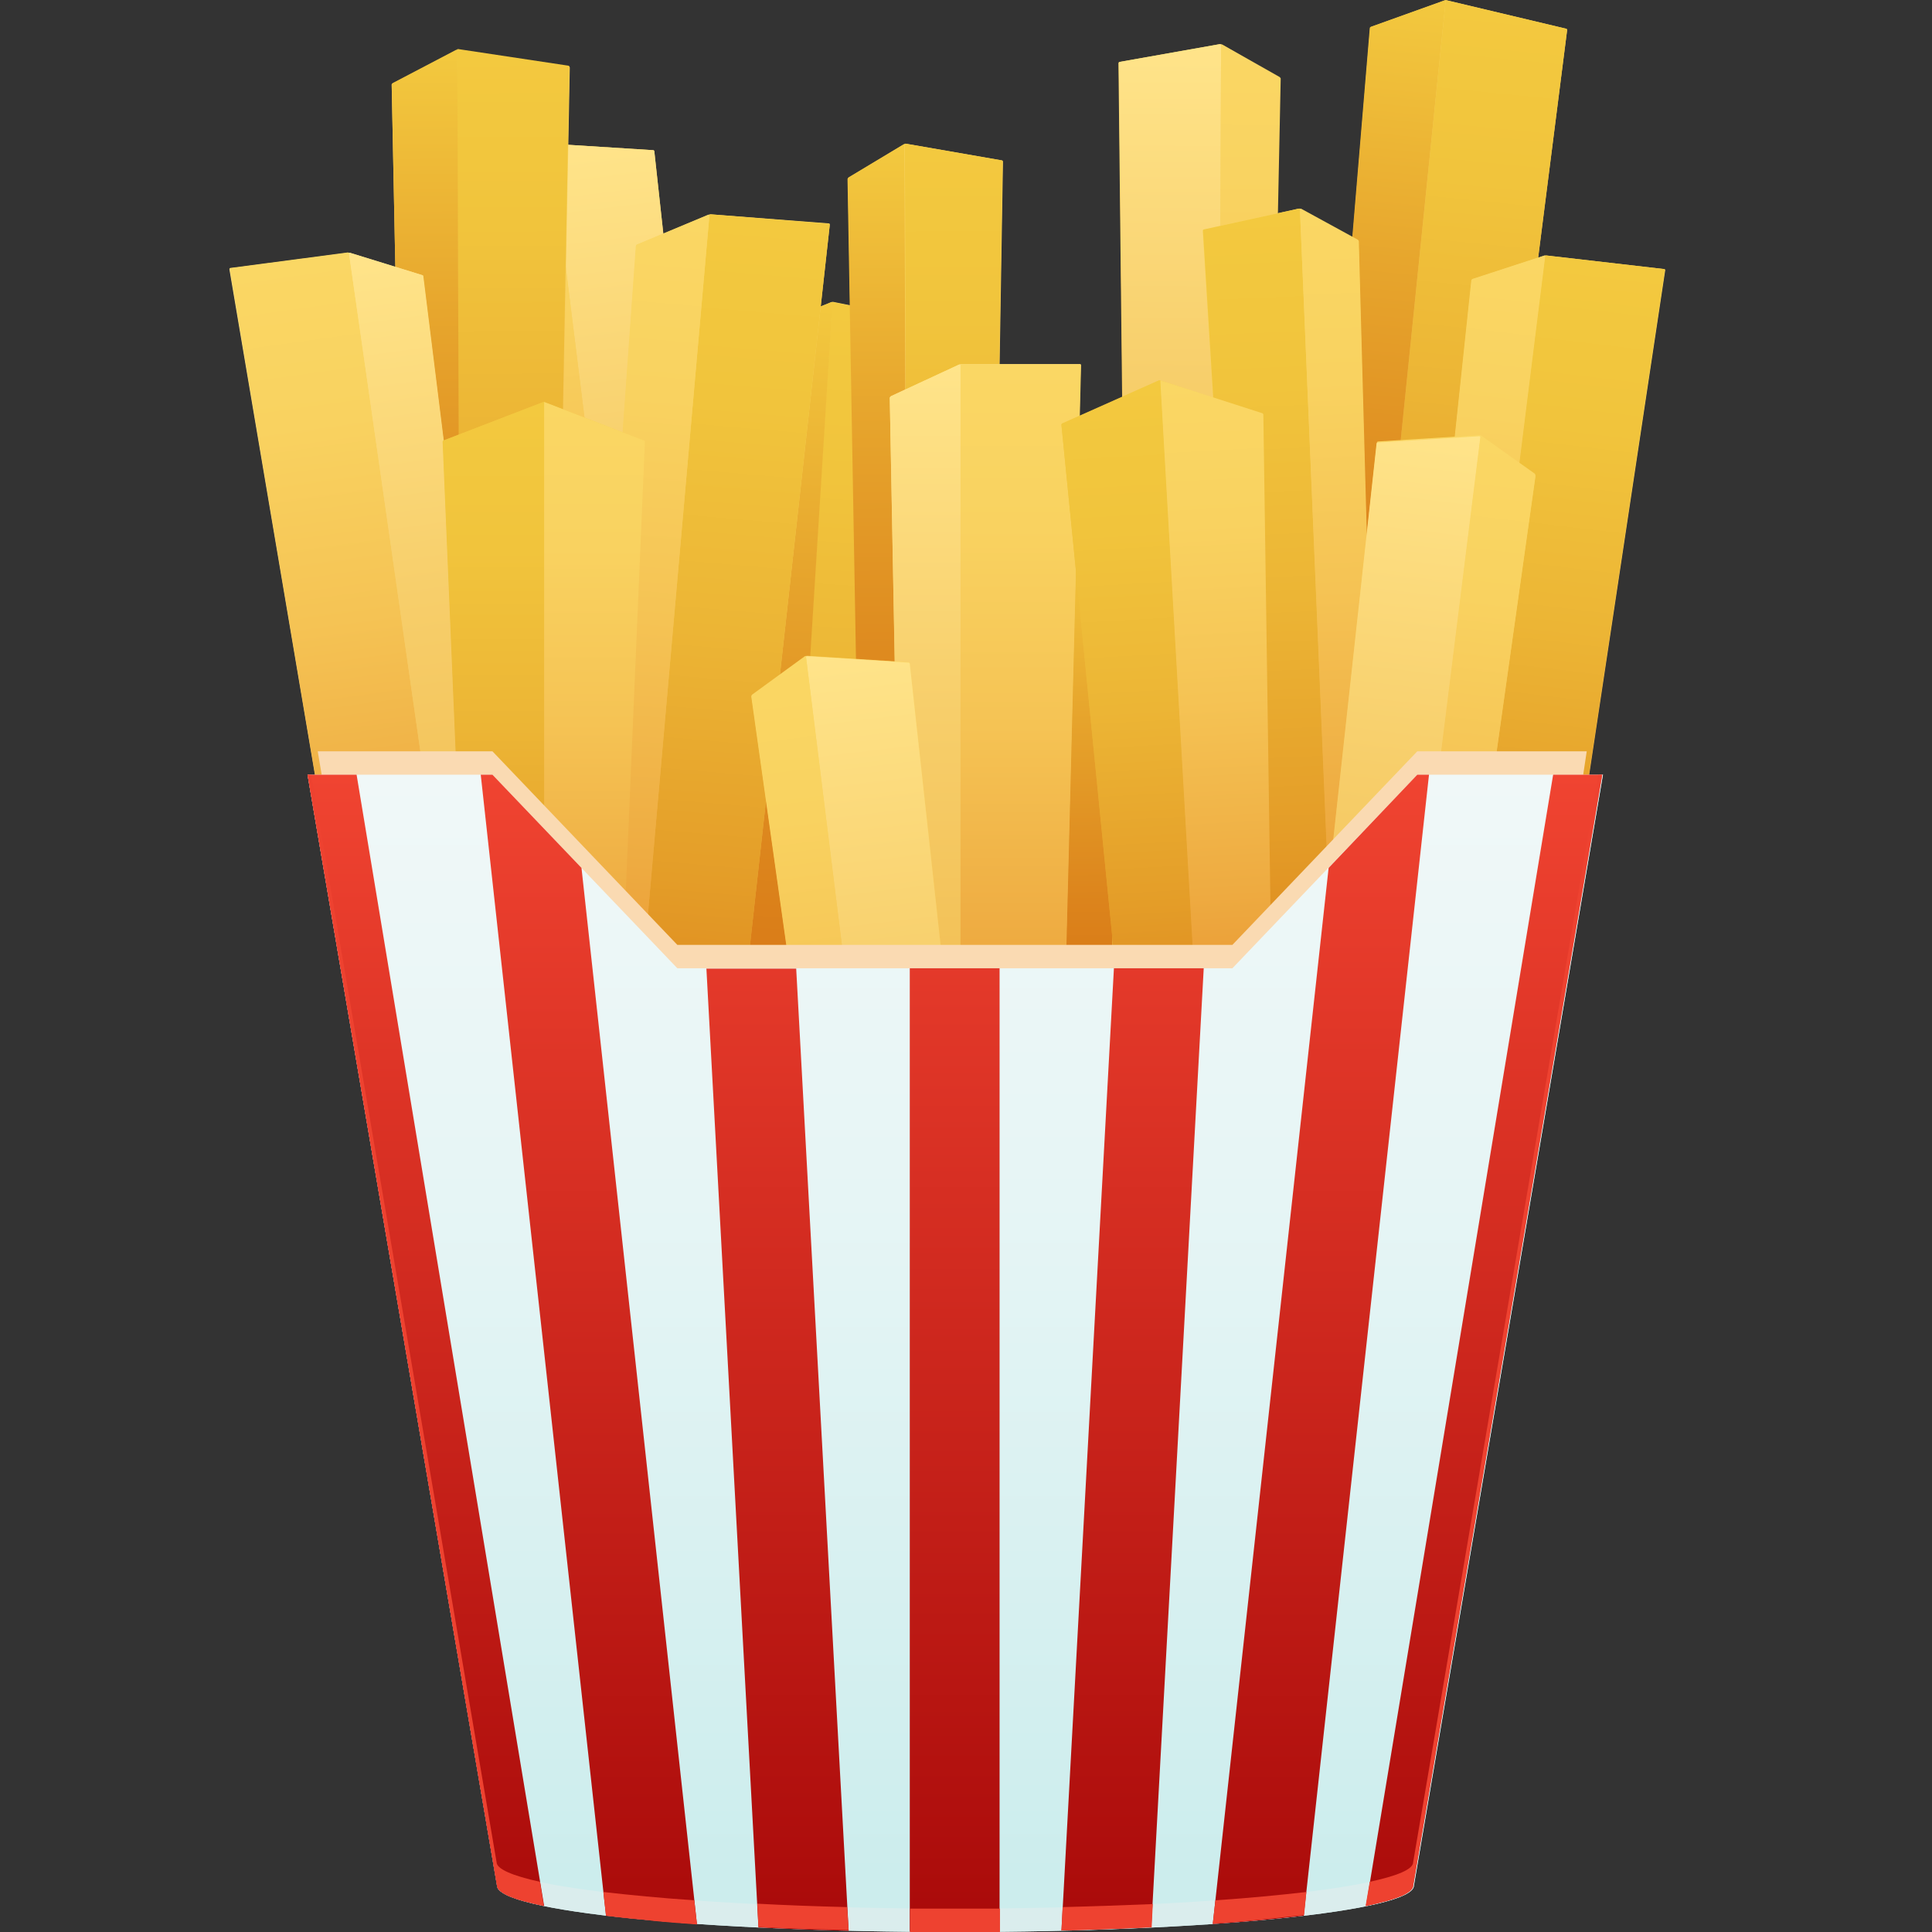 <?xml version="1.0" encoding="utf-8"?>
<!-- Generator: Adobe Illustrator 27.0.0, SVG Export Plug-In . SVG Version: 6.00 Build 0)  -->
<svg version="1.1" id="Layer_1" xmlns="http://www.w3.org/2000/svg" xmlns:xlink="http://www.w3.org/1999/xlink" x="0px" y="0px"
	 viewBox="0 0 512 512" style="enable-background:new 0 0 512 512;" xml:space="preserve">
<rect x="0" y="0" width="512" height="512" fill="#333333" stroke="none"/>
<style type="text/css">
	.st0{fill:url(#SVGID_1_);}
	.st1{fill:url(#SVGID_00000018229307605185233240000010713130313932909442_);}
	.st2{fill:url(#SVGID_00000183211275316668543920000005507562328805809590_);}
	.st3{fill:url(#SVGID_00000057850284853602620920000015651847879900692356_);}
	.st4{fill:url(#SVGID_00000169541009091139383670000006691904929681673618_);}
	.st5{fill:url(#SVGID_00000127733455231833787000000011127179366893261247_);}
	.st6{fill:url(#SVGID_00000047750368517668046000000012602458386327421355_);}
	.st7{fill:url(#SVGID_00000057136610082305936940000017383352570783806367_);}
	.st8{fill:url(#SVGID_00000016791353155062196220000014592759098463402674_);}
	.st9{fill:url(#SVGID_00000012470550522920089710000015030120362038648221_);}
	.st10{fill:url(#SVGID_00000111877315134811659800000010742453524755935379_);}
	.st11{fill:url(#SVGID_00000049221354751296336760000001642545408913594303_);}
	.st12{fill:url(#SVGID_00000088098807374152759690000003015951607721747643_);}
	.st13{fill:url(#SVGID_00000181066225115985112540000003244759417808506046_);}
	.st14{fill:url(#SVGID_00000058573432447294865510000009145461650320039322_);}
	.st15{fill:url(#SVGID_00000031892849665325758810000012587014933991482790_);}
	.st16{fill:url(#SVGID_00000088829112673371713110000013095699601746968974_);}
	.st17{fill:url(#SVGID_00000127039947121285380280000004557924691002871964_);}
	.st18{fill:url(#SVGID_00000106857926711255155340000009767109953167981724_);}
	.st19{fill:url(#SVGID_00000026854921644956485840000007512723503165957786_);}
	.st20{fill:url(#SVGID_00000157993520304685576090000017861959085532854414_);}
	.st21{fill:url(#SVGID_00000090288525543936174930000008391317902013937041_);}
	.st22{fill:url(#SVGID_00000108270826698067601880000011314804151681391240_);}
	.st23{fill:url(#SVGID_00000129191007440994456960000009855174918874301624_);}
	.st24{fill:url(#SVGID_00000147217686400496237890000010384338775580690109_);}
	.st25{fill:url(#SVGID_00000138538689508968020270000011323940699339379599_);}
	.st26{fill:url(#SVGID_00000174592223917828449400000004370412286421272250_);}
	.st27{fill:url(#SVGID_00000144298859771291811130000003461729619986455187_);}
	.st28{fill:url(#SVGID_00000040534189749279711950000017721557112396140424_);}
	.st29{fill:url(#SVGID_00000101787235301288246440000009900104169943427218_);}
	.st30{fill:url(#SVGID_00000177481774406511379450000013744329727045853837_);}
	.st31{fill:url(#SVGID_00000149347924194524431960000000666662606284725140_);}
	.st32{fill:url(#SVGID_00000044170855342927530300000016818122216620140725_);}
	.st33{fill:url(#SVGID_00000163789446437614877050000013552004010651660441_);}
	.st34{fill:url(#SVGID_00000067915329071600046860000011601496578890918301_);}
	.st35{fill:url(#SVGID_00000126315828677273326600000011276433363148231557_);}
	.st36{fill:url(#SVGID_00000142859758161994220140000006900179291142912428_);}
	.st37{fill:url(#SVGID_00000099659836539330638600000015096544270219083180_);}
	.st38{fill:url(#SVGID_00000176026361209478993230000000196237355603894685_);}
	.st39{fill:url(#SVGID_00000010301958350958861170000011827059350843263403_);}
	.st40{fill:url(#SVGID_00000163062826244806847730000015359728866166687674_);}
	.st41{fill:url(#SVGID_00000114786511980618202780000010413928675185755580_);}
	.st42{fill:url(#SVGID_00000088842953286382967340000014897763185893472136_);}
	.st43{fill:url(#SVGID_00000134241056967338531930000004575052173435711619_);}
	.st44{fill:url(#SVGID_00000180366296383407460500000000052568772858365575_);}
	.st45{fill:url(#SVGID_00000164497683797395919650000002418327009317056644_);}
	.st46{fill:url(#SVGID_00000048502088004550618960000005685566103810237091_);}
	.st47{fill:url(#SVGID_00000014593585144482074290000004059991191031015083_);}
	.st48{fill:#FADAB2;}
	.st49{fill:url(#SVGID_00000052102717650704409970000001966869703264721323_);}
	.st50{fill:#DAEDED;}
	.st51{fill:url(#SVGID_00000121987082443067032480000016797112803213936523_);}
	.st52{fill:url(#SVGID_00000155143476026002336390000005562443618653725841_);}
	.st53{fill:url(#SVGID_00000089542963154561262100000014581226336594472323_);}
	.st54{fill:url(#SVGID_00000006680647392063251580000009038017481087461790_);}
	.st55{fill:url(#SVGID_00000131345542639639985430000000321777669204309404_);}
	.st56{fill:url(#SVGID_00000064311820580458365260000006410062980483219118_);}
	.st57{fill:url(#SVGID_00000026869706586194890500000006768077962882083484_);}
	.st58{fill:#EE4230;}
</style>
<g>
	<g>
		<g>
			<g>
				
					<linearGradient id="SVGID_1_" gradientUnits="userSpaceOnUse" x1="347.483" y1="280.65" x2="347.483" y2="39.35" gradientTransform="matrix(0.993 -0.115 0.115 0.993 -44.796 14.861)">
					<stop  offset="0" style="stop-color:#E07316"/>
					<stop  offset="0.132" style="stop-color:#E68927"/>
					<stop  offset="0.377" style="stop-color:#EEAB41"/>
					<stop  offset="0.61" style="stop-color:#F5C354"/>
					<stop  offset="0.824" style="stop-color:#F9D260"/>
					<stop  offset="1" style="stop-color:#FAD764"/>
				</linearGradient>
				<path class="st0" d="M323.8,11.8c-0.1-0.1-0.4-0.1-0.6-0.1l-26.5,4.7c-0.2,0-0.3,0.2-0.3,0.4l2.6,236.1c0,0.2,0.1,0.3,0.3,0.3
					l22.9,0.1c0.2,0,0.4,0,0.6,0l11.4,0.1c0.2,0,0.3-0.1,0.3-0.3l4.6-232.2c0-0.2-0.1-0.4-0.3-0.4L323.8,11.8z"/>
			</g>
			<g>
				<g>
					
						<linearGradient id="SVGID_00000163031316863717345510000013391739054364025010_" gradientUnits="userSpaceOnUse" x1="307.901" y1="253.3" x2="307.901" y2="11.719" gradientTransform="matrix(1 3.800000e-03 -3.800000e-03 1 2.171 -1.195)">
						<stop  offset="0" style="stop-color:#EDB444"/>
						<stop  offset="0.23" style="stop-color:#F0BB4E"/>
						<stop  offset="0.623" style="stop-color:#F7CE6A"/>
						<stop  offset="1" style="stop-color:#FFE48A"/>
					</linearGradient>
					<path style="fill:url(#SVGID_00000163031316863717345510000013391739054364025010_);" d="M322.6,253c0,0.2-0.1,0.3-0.3,0.3
						l-22.9-0.1c-0.2,0-0.3-0.1-0.3-0.3l-2.6-236.1c0-0.2,0.1-0.3,0.3-0.4l26.5-4.7c0.2,0,0.3,0.1,0.3,0.2L322.6,253z"/>
				</g>
				<g>
					
						<linearGradient id="SVGID_00000056425691894124895610000012519444496539619489_" gradientUnits="userSpaceOnUse" x1="329.292" y1="253.308" x2="329.292" y2="11.783" gradientTransform="matrix(1 3.800000e-03 -3.800000e-03 1 2.171 -1.195)">
						<stop  offset="0" style="stop-color:#E07316"/>
						<stop  offset="0.132" style="stop-color:#E68927"/>
						<stop  offset="0.377" style="stop-color:#EEAB41"/>
						<stop  offset="0.61" style="stop-color:#F5C354"/>
						<stop  offset="0.824" style="stop-color:#F9D260"/>
						<stop  offset="1" style="stop-color:#FAD764"/>
					</linearGradient>
					<path style="fill:url(#SVGID_00000056425691894124895610000012519444496539619489_);" d="M334.6,253.1c0,0.2-0.1,0.3-0.3,0.3
						l-11.4-0.1c-0.2,0-0.3-0.1-0.3-0.3l1-241c0-0.2,0.1-0.2,0.3-0.2l15.2,8.6c0.1,0.1,0.3,0.3,0.3,0.4L334.6,253.1z"/>
				</g>
			</g>
		</g>
	</g>
	<g>
		<g>
			<g>
				
					<linearGradient id="SVGID_00000039134928171995192180000001401654168005205138_" gradientUnits="userSpaceOnUse" x1="-6.269" y1="338.317" x2="-6.269" y2="78.729" gradientTransform="matrix(-1 -2.040000e-02 -2.040000e-02 1 219.375 1.29)">
					<stop  offset="0" style="stop-color:#E07316"/>
					<stop  offset="0.132" style="stop-color:#E68927"/>
					<stop  offset="0.377" style="stop-color:#EEAB41"/>
					<stop  offset="0.61" style="stop-color:#F5C354"/>
					<stop  offset="0.824" style="stop-color:#F9D260"/>
					<stop  offset="1" style="stop-color:#FAD764"/>
				</linearGradient>
				<path style="fill:url(#SVGID_00000039134928171995192180000001401654168005205138_);" d="M200.8,88.2c0-0.2,0.1-0.4,0.3-0.4
					l19.1-7.7c0.2-0.1,0.4-0.1,0.6-0.1l31.8,6.4c0.2,0,0.3,0.2,0.3,0.4l-22.1,252.8c0,0.2-0.2,0.3-0.3,0.3l-25.9-1.2
					c-0.2,0-0.4,0-0.6,0l-14-0.8c-0.2,0-0.3-0.2-0.3-0.3L200.8,88.2z"/>
			</g>
			<g>
				<g>
					
						<linearGradient id="SVGID_00000032636733029620262090000006478853648136716952_" gradientUnits="userSpaceOnUse" x1="137.43" y1="337.179" x2="137.43" y2="90.744" gradientTransform="matrix(0.811 4.950000e-02 -6.410000e-02 1.05 131.042 -21.015)">
						<stop  offset="0" style="stop-color:#D3680D"/>
						<stop  offset="0.117" style="stop-color:#D97B17"/>
						<stop  offset="0.366" style="stop-color:#E49D28"/>
						<stop  offset="0.603" style="stop-color:#ECB535"/>
						<stop  offset="0.821" style="stop-color:#F1C43C"/>
						<stop  offset="1" style="stop-color:#F3C93F"/>
					</linearGradient>
					<path style="fill:url(#SVGID_00000032636733029620262090000006478853648136716952_);" d="M230.8,339.6c0,0.2-0.2,0.3-0.3,0.3
						l-25.9-1.2c-0.2,0-0.3-0.1-0.3-0.3l16.2-258.1c0-0.2,0.2-0.3,0.3-0.2l31.8,6.4c0.2,0,0.3,0.2,0.3,0.4L230.8,339.6z"/>
				</g>
				<g>
					
						<linearGradient id="SVGID_00000158017213484531941920000002752932982010329740_" gradientUnits="userSpaceOnUse" x1="105.73" y1="337.214" x2="105.73" y2="90.805" gradientTransform="matrix(0.811 4.950000e-02 -6.410000e-02 1.05 131.042 -21.015)">
						<stop  offset="0" style="stop-color:#D3680D"/>
						<stop  offset="0.169" style="stop-color:#D56F11"/>
						<stop  offset="0.424" style="stop-color:#DC841C"/>
						<stop  offset="0.731" style="stop-color:#E7A62D"/>
						<stop  offset="1" style="stop-color:#F3C93F"/>
					</linearGradient>
					<path style="fill:url(#SVGID_00000158017213484531941920000002752932982010329740_);" d="M189.8,337.6c0,0.2,0.1,0.3,0.3,0.3
						l14,0.8c0.2,0,0.3-0.1,0.3-0.3l16.2-258.1c0-0.2-0.1-0.2-0.3-0.2l-19.1,7.7c-0.2,0.1-0.3,0.2-0.3,0.4L189.8,337.6z"/>
				</g>
			</g>
		</g>
	</g>
	<g>
		<g>
			<g>
				
					<linearGradient id="SVGID_00000000943060356291812390000017204213348824943775_" gradientUnits="userSpaceOnUse" x1="-45.504" y1="303.199" x2="-45.504" y2="43.831" gradientTransform="matrix(-0.999 4.350000e-02 4.350000e-02 0.999 194.251 -3.764)">
					<stop  offset="0" style="stop-color:#E07316"/>
					<stop  offset="0.132" style="stop-color:#E68927"/>
					<stop  offset="0.377" style="stop-color:#EEAB41"/>
					<stop  offset="0.61" style="stop-color:#F5C354"/>
					<stop  offset="0.824" style="stop-color:#F9D260"/>
					<stop  offset="1" style="stop-color:#FAD764"/>
				</linearGradient>
				<path style="fill:url(#SVGID_00000000943060356291812390000017204213348824943775_);" d="M224.7,47.5c0-0.2,0.1-0.4,0.3-0.5
					l14.6-8.8c0.1-0.1,0.4-0.1,0.6-0.1l25.3,4.4c0.2,0,0.3,0.2,0.3,0.4l-4.2,253.6c0,0.2-0.1,0.3-0.3,0.3l-20.3,0.4
					c-0.2,0-0.4,0-0.6,0l-10.9,0c-0.2,0-0.3-0.1-0.3-0.3L224.7,47.5z"/>
			</g>
			<g>
				<g>
					
						<linearGradient id="SVGID_00000134952401035149303750000018406265904000990087_" gradientUnits="userSpaceOnUse" x1="182.477" y1="302.412" x2="182.477" y2="56.012" gradientTransform="matrix(0.812 -2.300000e-03 3.000000e-03 1.052 104.328 -20.395)">
						<stop  offset="0" style="stop-color:#D3680D"/>
						<stop  offset="0.117" style="stop-color:#D97B17"/>
						<stop  offset="0.366" style="stop-color:#E49D28"/>
						<stop  offset="0.603" style="stop-color:#ECB535"/>
						<stop  offset="0.821" style="stop-color:#F1C43C"/>
						<stop  offset="1" style="stop-color:#F3C93F"/>
					</linearGradient>
					<path style="fill:url(#SVGID_00000134952401035149303750000018406265904000990087_);" d="M261.5,296.5c0,0.2-0.1,0.3-0.3,0.3
						l-20.3,0.4c-0.2,0-0.3-0.1-0.3-0.3l-0.8-258.6c0-0.2,0.1-0.3,0.3-0.2l25.3,4.4c0.2,0,0.3,0.2,0.3,0.4L261.5,296.5z"/>
				</g>
				<g>
					
						<linearGradient id="SVGID_00000139279362921611906400000005386431999097939080_" gradientUnits="userSpaceOnUse" x1="157.23" y1="302.421" x2="157.23" y2="56.077" gradientTransform="matrix(0.812 -2.300000e-03 3.000000e-03 1.052 104.328 -20.395)">
						<stop  offset="0" style="stop-color:#D3680D"/>
						<stop  offset="0.169" style="stop-color:#D56F11"/>
						<stop  offset="0.424" style="stop-color:#DC841C"/>
						<stop  offset="0.731" style="stop-color:#E7A62D"/>
						<stop  offset="1" style="stop-color:#F3C93F"/>
					</linearGradient>
					<path style="fill:url(#SVGID_00000139279362921611906400000005386431999097939080_);" d="M229,297c0,0.2,0.1,0.3,0.3,0.3
						l10.9,0c0.2,0,0.3-0.1,0.3-0.3l-0.8-258.6c0-0.2-0.1-0.2-0.3-0.1L224.9,47c-0.1,0.1-0.3,0.3-0.3,0.5L229,297z"/>
				</g>
			</g>
		</g>
	</g>
	<g>
		<g>
			<g>
				
					<linearGradient id="SVGID_00000111174646549691348930000004987749365889151884_" gradientUnits="userSpaceOnUse" x1="165.211" y1="279.329" x2="165.211" y2="38.095">
					<stop  offset="0" style="stop-color:#E07316"/>
					<stop  offset="0.132" style="stop-color:#E68927"/>
					<stop  offset="0.377" style="stop-color:#EEAB41"/>
					<stop  offset="0.61" style="stop-color:#F5C354"/>
					<stop  offset="0.824" style="stop-color:#F9D260"/>
					<stop  offset="1" style="stop-color:#FAD764"/>
				</linearGradient>
				<path style="fill:url(#SVGID_00000111174646549691348930000004987749365889151884_);" d="M173.4,40.1c0-0.2-0.2-0.3-0.3-0.3
					l-26.9-1.7c-0.2,0-0.4,0.1-0.5,0.2l-14.1,10.2c-0.1,0.1-0.2,0.3-0.2,0.5l32.4,230.1c0,0.2,0.2,0.3,0.3,0.3l11.3-1.3
					c0.2,0,0.4-0.1,0.6-0.1l22.8-2.6c0.2,0,0.3-0.2,0.3-0.3L173.4,40.1z"/>
			</g>
			<g>
				<g>
					
						<linearGradient id="SVGID_00000022543840540809683790000004810558061229664675_" gradientUnits="userSpaceOnUse" x1="-3.055" y1="289.554" x2="-3.055" y2="47.757" gradientTransform="matrix(-0.993 0.119 0.119 0.993 150.589 -10.542)">
						<stop  offset="0" style="stop-color:#EDB444"/>
						<stop  offset="0.23" style="stop-color:#F0BB4E"/>
						<stop  offset="0.623" style="stop-color:#F7CE6A"/>
						<stop  offset="1" style="stop-color:#FFE48A"/>
					</linearGradient>
					<path style="fill:url(#SVGID_00000022543840540809683790000004810558061229664675_);" d="M175.7,277.7c0,0.2,0.2,0.3,0.3,0.3
						l22.8-2.6c0.2,0,0.3-0.2,0.3-0.3L173.4,40.1c0-0.2-0.2-0.3-0.3-0.3l-26.9-1.7c-0.2,0-0.3,0.1-0.3,0.3L175.7,277.7z"/>
				</g>
				<g>
					
						<linearGradient id="SVGID_00000160163326437841575560000013541495504017812642_" gradientUnits="userSpaceOnUse" x1="17.795" y1="289.453" x2="17.795" y2="47.82" gradientTransform="matrix(-0.993 0.119 0.119 0.993 150.589 -10.542)">
						<stop  offset="0" style="stop-color:#E07316"/>
						<stop  offset="0.132" style="stop-color:#E68927"/>
						<stop  offset="0.377" style="stop-color:#EEAB41"/>
						<stop  offset="0.61" style="stop-color:#F5C354"/>
						<stop  offset="0.824" style="stop-color:#F9D260"/>
						<stop  offset="1" style="stop-color:#FAD764"/>
					</linearGradient>
					<path style="fill:url(#SVGID_00000160163326437841575560000013541495504017812642_);" d="M163.8,279.1c0,0.2,0.2,0.3,0.3,0.3
						l11.3-1.3c0.2,0,0.3-0.2,0.3-0.3L145.9,38.4c0-0.2-0.1-0.2-0.3-0.1l-14.1,10.2c-0.1,0.1-0.2,0.3-0.2,0.5L163.8,279.1z"/>
				</g>
			</g>
		</g>
	</g>
	<g>
		<g>
			<g>
				
					<linearGradient id="SVGID_00000060727975605979600610000008541217735238940348_" gradientUnits="userSpaceOnUse" x1="70.773" y1="273.188" x2="70.773" y2="13.674" gradientTransform="matrix(-0.999 4.350000e-02 4.350000e-02 0.999 194.251 -3.764)">
					<stop  offset="0" style="stop-color:#E07316"/>
					<stop  offset="0.132" style="stop-color:#E68927"/>
					<stop  offset="0.377" style="stop-color:#EEAB41"/>
					<stop  offset="0.61" style="stop-color:#F5C354"/>
					<stop  offset="0.824" style="stop-color:#F9D260"/>
					<stop  offset="1" style="stop-color:#FAD764"/>
				</linearGradient>
				<path style="fill:url(#SVGID_00000060727975605979600610000008541217735238940348_);" d="M103.8,22.5c0-0.2,0.1-0.4,0.3-0.4
					l16.8-8.8c0.1-0.1,0.4-0.1,0.6-0.1l29.2,4.4c0.2,0,0.3,0.2,0.3,0.3l-4.8,253.6c0,0.2-0.1,0.3-0.3,0.3l-23.5,0.4
					c-0.2,0-0.4,0-0.6,0l-12.7,0c-0.2,0-0.3-0.1-0.3-0.3L103.8,22.5z"/>
			</g>
			<g>
				<g>
					
						<linearGradient id="SVGID_00000160182046116808286970000000406989517067832506_" gradientUnits="userSpaceOnUse" x1="38.955" y1="278.304" x2="38.955" y2="31.898" gradientTransform="matrix(0.812 -2.300000e-03 3.000000e-03 1.052 104.328 -20.395)">
						<stop  offset="0" style="stop-color:#D3680D"/>
						<stop  offset="0.117" style="stop-color:#D97B17"/>
						<stop  offset="0.366" style="stop-color:#E49D28"/>
						<stop  offset="0.603" style="stop-color:#ECB535"/>
						<stop  offset="0.821" style="stop-color:#F1C43C"/>
						<stop  offset="1" style="stop-color:#F3C93F"/>
					</linearGradient>
					<path style="fill:url(#SVGID_00000160182046116808286970000000406989517067832506_);" d="M146.1,271.5c0,0.2-0.1,0.3-0.3,0.3
						l-23.5,0.4c-0.2,0-0.3-0.1-0.3-0.3l-0.9-258.6c0-0.2,0.1-0.3,0.3-0.3l29.2,4.4c0.2,0,0.3,0.2,0.3,0.3L146.1,271.5z"/>
				</g>
				<g>
					
						<linearGradient id="SVGID_00000047057282888364832680000017679182876350856638_" gradientUnits="userSpaceOnUse" x1="10.033" y1="278.309" x2="10.033" y2="31.96" gradientTransform="matrix(0.812 -2.300000e-03 3.000000e-03 1.052 104.328 -20.395)">
						<stop  offset="0" style="stop-color:#D3680D"/>
						<stop  offset="0.169" style="stop-color:#D56F11"/>
						<stop  offset="0.424" style="stop-color:#DC841C"/>
						<stop  offset="0.731" style="stop-color:#E7A62D"/>
						<stop  offset="1" style="stop-color:#F3C93F"/>
					</linearGradient>
					<path style="fill:url(#SVGID_00000047057282888364832680000017679182876350856638_);" d="M108.8,272c0,0.2,0.1,0.3,0.3,0.3
						l12.7,0c0.2,0,0.3-0.1,0.3-0.3l-0.9-258.6c0-0.2-0.1-0.2-0.3-0.2L104.1,22c-0.1,0.1-0.3,0.3-0.3,0.4L108.8,272z"/>
				</g>
			</g>
		</g>
	</g>
	<g>
		<g>
			<g>
				
					<linearGradient id="SVGID_00000021091410152229241130000009657643479463040948_" gradientUnits="userSpaceOnUse" x1="-96.598" y1="410.159" x2="-96.598" y2="150.639" gradientTransform="matrix(-0.999 4.350000e-02 4.350000e-02 0.999 194.251 -3.764)">
					<stop  offset="0" style="stop-color:#E07316"/>
					<stop  offset="0.132" style="stop-color:#E68927"/>
					<stop  offset="0.377" style="stop-color:#EEAB41"/>
					<stop  offset="0.61" style="stop-color:#F5C354"/>
					<stop  offset="0.824" style="stop-color:#F9D260"/>
					<stop  offset="1" style="stop-color:#FAD764"/>
				</linearGradient>
				<path style="fill:url(#SVGID_00000021091410152229241130000009657643479463040948_);" d="M277,152c0-0.2,0.1-0.4,0.3-0.4
					l16.9-8.8c0.1-0.1,0.4-0.1,0.6-0.1l29.2,4.4c0.2,0,0.3,0.2,0.3,0.3l-4.8,253.6c0,0.2-0.1,0.3-0.3,0.3l-23.4,0.4
					c-0.2,0-0.4,0-0.6,0l-12.7,0.1c-0.2,0-0.3-0.1-0.3-0.3L277,152z"/>
			</g>
			<g>
				<g>
					
						<linearGradient id="SVGID_00000123430423566333620110000006105342735439887509_" gradientUnits="userSpaceOnUse" x1="251.658" y1="401.959" x2="251.658" y2="155.567" gradientTransform="matrix(0.812 -2.300000e-03 3.000000e-03 1.052 104.328 -20.395)">
						<stop  offset="0" style="stop-color:#D3680D"/>
						<stop  offset="0.117" style="stop-color:#D97B17"/>
						<stop  offset="0.366" style="stop-color:#E49D28"/>
						<stop  offset="0.603" style="stop-color:#ECB535"/>
						<stop  offset="0.821" style="stop-color:#F1C43C"/>
						<stop  offset="1" style="stop-color:#F3C93F"/>
					</linearGradient>
					<path style="fill:url(#SVGID_00000123430423566333620110000006105342735439887509_);" d="M319.3,401.1c0,0.2-0.1,0.3-0.3,0.3
						l-23.4,0.4c-0.2,0-0.3-0.1-0.3-0.3l-0.9-258.6c0-0.2,0.1-0.3,0.3-0.3l29.2,4.4c0.2,0,0.3,0.2,0.3,0.3L319.3,401.1z"/>
				</g>
				<g>
					
						<linearGradient id="SVGID_00000000203874594609992260000008170358296707044250_" gradientUnits="userSpaceOnUse" x1="222.727" y1="401.977" x2="222.727" y2="155.629" gradientTransform="matrix(0.812 -2.300000e-03 3.000000e-03 1.052 104.328 -20.395)">
						<stop  offset="0.358" style="stop-color:#D3680D"/>
						<stop  offset="0.466" style="stop-color:#D56F11"/>
						<stop  offset="0.63" style="stop-color:#DC841C"/>
						<stop  offset="0.827" style="stop-color:#E7A62D"/>
						<stop  offset="1" style="stop-color:#F3C93F"/>
					</linearGradient>
					<path style="fill:url(#SVGID_00000000203874594609992260000008170358296707044250_);" d="M282,401.5c0,0.2,0.1,0.3,0.3,0.3
						l12.7-0.1c0.2,0,0.3-0.1,0.3-0.3l-0.9-258.6c0-0.2-0.1-0.2-0.3-0.2l-16.9,8.8c-0.1,0.1-0.3,0.3-0.3,0.4L282,401.5z"/>
				</g>
			</g>
		</g>
	</g>
	<g>
		<g>
			<g>
				
					<linearGradient id="SVGID_00000140710581708045653460000006395679698851541889_" gradientUnits="userSpaceOnUse" x1="-150.973" y1="244.618" x2="-150.973" y2="-14.98" gradientTransform="matrix(-0.998 -5.820000e-02 -5.820000e-02 0.998 234.821 6.4)">
					<stop  offset="0" style="stop-color:#E07316"/>
					<stop  offset="0.132" style="stop-color:#E68927"/>
					<stop  offset="0.377" style="stop-color:#EEAB41"/>
					<stop  offset="0.61" style="stop-color:#F5C354"/>
					<stop  offset="0.824" style="stop-color:#F9D260"/>
					<stop  offset="1" style="stop-color:#FAD764"/>
				</linearGradient>
				<path style="fill:url(#SVGID_00000140710581708045653460000006395679698851541889_);" d="M363.1,7.5c0-0.2,0.2-0.3,0.3-0.4
					l19.5-7c0.2-0.1,0.4-0.1,0.6,0L415,7.6c0.2,0,0.3,0.2,0.3,0.4l-32,251.8c0,0.2-0.2,0.3-0.3,0.3l-25.8-2.1c-0.2,0-0.4,0-0.6-0.1
					l-14-1.3c-0.2,0-0.3-0.2-0.3-0.3L363.1,7.5z"/>
			</g>
			<g>
				<g>
					
						<linearGradient id="SVGID_00000099631017912889446880000013803252594894594217_" gradientUnits="userSpaceOnUse" x1="311.716" y1="242.7" x2="311.716" y2="-3.786" gradientTransform="matrix(0.808 8.020000e-02 -0.104 1.046 146.632 -19.424)">
						<stop  offset="0" style="stop-color:#D3680D"/>
						<stop  offset="0.117" style="stop-color:#D97B17"/>
						<stop  offset="0.366" style="stop-color:#E49D28"/>
						<stop  offset="0.603" style="stop-color:#ECB535"/>
						<stop  offset="0.821" style="stop-color:#F1C43C"/>
						<stop  offset="1" style="stop-color:#F3C93F"/>
					</linearGradient>
					<path style="fill:url(#SVGID_00000099631017912889446880000013803252594894594217_);" d="M383.2,259.8c0,0.2-0.2,0.3-0.3,0.3
						l-25.8-2.1c-0.2,0-0.3-0.2-0.3-0.3L383.1,0.3c0-0.2,0.2-0.3,0.3-0.2L415,7.6c0.2,0,0.3,0.2,0.3,0.4L383.2,259.8z"/>
				</g>
				<g>
					
						<linearGradient id="SVGID_00000114069343656746098880000005025042865071446148_" gradientUnits="userSpaceOnUse" x1="280.242" y1="242.752" x2="280.242" y2="-3.725" gradientTransform="matrix(0.808 8.020000e-02 -0.104 1.046 146.632 -19.424)">
						<stop  offset="0" style="stop-color:#D3680D"/>
						<stop  offset="0.169" style="stop-color:#D56F11"/>
						<stop  offset="0.424" style="stop-color:#DC841C"/>
						<stop  offset="0.731" style="stop-color:#E7A62D"/>
						<stop  offset="1" style="stop-color:#F3C93F"/>
					</linearGradient>
					<path style="fill:url(#SVGID_00000114069343656746098880000005025042865071446148_);" d="M342.2,256.2c0,0.2,0.1,0.3,0.3,0.3
						l14,1.3c0.2,0,0.3-0.1,0.3-0.3L383.1,0.3c0-0.2-0.1-0.3-0.3-0.2l-19.5,7c-0.2,0.1-0.3,0.2-0.3,0.4L342.2,256.2z"/>
				</g>
			</g>
		</g>
	</g>
	<g>
		<g>
			<g>
				
					<linearGradient id="SVGID_00000138545134822803976900000015267633874677170364_" gradientUnits="userSpaceOnUse" x1="46.255" y1="317.884" x2="46.255" y2="71.019" gradientTransform="matrix(-0.991 0.137 0.137 0.991 122.028 -8.991)">
					<stop  offset="0" style="stop-color:#EDB444"/>
					<stop  offset="0.23" style="stop-color:#F0BB4E"/>
					<stop  offset="0.623" style="stop-color:#F7CE6A"/>
					<stop  offset="1" style="stop-color:#FFE48A"/>
				</linearGradient>
				<path style="fill:url(#SVGID_00000138545134822803976900000015267633874677170364_);" d="M92.2,67c0.2,0,0.4,0,0.6,0l19.1,5.9
					c0.2,0,0.3,0.2,0.3,0.4l29.3,235.6c0,0.2-0.1,0.3-0.3,0.3l-13.5,1.8c-0.2,0-0.4,0.1-0.6,0.1l-25,3c-0.2,0-0.3-0.1-0.3-0.3
					l-41-242.4c0-0.2,0.1-0.3,0.2-0.3L92.2,67z"/>
			</g>
			<g>
				<g>
					
						<linearGradient id="SVGID_00000121273411723886319500000003634443601614043063_" gradientUnits="userSpaceOnUse" x1="54.945" y1="317.816" x2="54.945" y2="71.019" gradientTransform="matrix(-0.991 0.137 0.137 0.991 122.028 -8.991)">
						<stop  offset="0" style="stop-color:#E07316"/>
						<stop  offset="0.132" style="stop-color:#E68927"/>
						<stop  offset="0.377" style="stop-color:#EEAB41"/>
						<stop  offset="0.61" style="stop-color:#F5C354"/>
						<stop  offset="0.824" style="stop-color:#F9D260"/>
						<stop  offset="1" style="stop-color:#FAD764"/>
					</linearGradient>
					<path style="fill:url(#SVGID_00000121273411723886319500000003634443601614043063_);" d="M101.8,313.8c0,0.2,0.2,0.3,0.3,0.3
						l25-3c0.2,0,0.3-0.2,0.3-0.3L92.5,67.2c0-0.2-0.2-0.3-0.3-0.3l-31.1,4.1c-0.2,0-0.3,0.2-0.2,0.3L101.8,313.8z"/>
				</g>
				<g>
					
						<linearGradient id="SVGID_00000002355866905148382530000015190785533933281721_" gradientUnits="userSpaceOnUse" x1="30.281" y1="317.884" x2="30.281" y2="71.283" gradientTransform="matrix(-0.991 0.137 0.137 0.991 122.028 -8.991)">
						<stop  offset="0" style="stop-color:#EDB444"/>
						<stop  offset="0.23" style="stop-color:#F0BB4E"/>
						<stop  offset="0.623" style="stop-color:#F7CE6A"/>
						<stop  offset="1" style="stop-color:#FFE48A"/>
					</linearGradient>
					<path style="fill:url(#SVGID_00000002355866905148382530000015190785533933281721_);" d="M141.5,308.9c0,0.2-0.1,0.3-0.3,0.3
						l-13.5,1.8c-0.2,0-0.3-0.1-0.3-0.3L92.5,67.2c0-0.2,0.1-0.3,0.2-0.2l19.1,5.9c0.2,0,0.3,0.2,0.3,0.4L141.5,308.9z"/>
				</g>
			</g>
		</g>
	</g>
	<g>
		<g>
			<g>
				
					<linearGradient id="SVGID_00000127031992424779881130000004416853578824762003_" gradientUnits="userSpaceOnUse" x1="261.184" y1="342.913" x2="261.184" y2="96.461">
					<stop  offset="0" style="stop-color:#EDB444"/>
					<stop  offset="0.23" style="stop-color:#F0BB4E"/>
					<stop  offset="0.623" style="stop-color:#F7CE6A"/>
					<stop  offset="1" style="stop-color:#FFE48A"/>
				</linearGradient>
				<path style="fill:url(#SVGID_00000127031992424779881130000004416853578824762003_);" d="M254.8,96.5c-0.2,0-0.4,0.1-0.6,0.1
					l-18.1,8.4c-0.1,0.1-0.3,0.3-0.3,0.4l4.4,237.2c0,0.2,0.1,0.3,0.3,0.3h13.6c0.2,0,0.4,0,0.6,0l25.2-0.3c0.2,0,0.3-0.1,0.3-0.3
					l6.2-245.5c0-0.2-0.1-0.3-0.3-0.3H254.8z"/>
			</g>
			<g>
				<g>
					
						<linearGradient id="SVGID_00000018956827530959582330000016220237070946571454_" gradientUnits="userSpaceOnUse" x1="270.513" y1="342.909" x2="270.513" y2="96.461">
						<stop  offset="0" style="stop-color:#E07316"/>
						<stop  offset="0.132" style="stop-color:#E68927"/>
						<stop  offset="0.377" style="stop-color:#EEAB41"/>
						<stop  offset="0.61" style="stop-color:#F5C354"/>
						<stop  offset="0.824" style="stop-color:#F9D260"/>
						<stop  offset="1" style="stop-color:#FAD764"/>
					</linearGradient>
					<path style="fill:url(#SVGID_00000018956827530959582330000016220237070946571454_);" d="M280.3,342.3c0,0.2-0.1,0.3-0.3,0.3
						l-25.2,0.3c-0.2,0-0.3-0.1-0.3-0.3V96.8c0-0.2,0.1-0.3,0.3-0.3h31.4c0.2,0,0.3,0.1,0.3,0.3L280.3,342.3z"/>
				</g>
				<g>
					
						<linearGradient id="SVGID_00000145048814716889343010000011414083898792547244_" gradientUnits="userSpaceOnUse" x1="245.189" y1="342.913" x2="245.189" y2="96.561">
						<stop  offset="0" style="stop-color:#EDB444"/>
						<stop  offset="0.23" style="stop-color:#F0BB4E"/>
						<stop  offset="0.623" style="stop-color:#F7CE6A"/>
						<stop  offset="1" style="stop-color:#FFE48A"/>
					</linearGradient>
					<path style="fill:url(#SVGID_00000145048814716889343010000011414083898792547244_);" d="M240.3,342.6c0,0.2,0.1,0.3,0.3,0.3
						h13.6c0.2,0,0.3-0.1,0.3-0.3V96.8c0-0.2-0.1-0.2-0.3-0.2l-18.1,8.4c-0.1,0.1-0.3,0.3-0.3,0.4L240.3,342.6z"/>
				</g>
			</g>
		</g>
	</g>
	<g>
		<g>
			<g>
				
					<linearGradient id="SVGID_00000062881846752421820630000010275931601898392480_" gradientUnits="userSpaceOnUse" x1="342.869" y1="314.607" x2="342.869" y2="55.258">
					<stop  offset="0" style="stop-color:#E07316"/>
					<stop  offset="0.132" style="stop-color:#E68927"/>
					<stop  offset="0.377" style="stop-color:#EEAB41"/>
					<stop  offset="0.61" style="stop-color:#F5C354"/>
					<stop  offset="0.824" style="stop-color:#F9D260"/>
					<stop  offset="1" style="stop-color:#FAD764"/>
				</linearGradient>
				<path style="fill:url(#SVGID_00000062881846752421820630000010275931601898392480_);" d="M360,64c0-0.2-0.1-0.4-0.3-0.4l-15-8.2
					c-0.1-0.1-0.4-0.1-0.6-0.1l-25.1,5.5c-0.2,0-0.3,0.2-0.3,0.4l15.6,253.2c0,0.2,0.2,0.3,0.3,0.3l20.3-0.4c0.2,0,0.4,0,0.6,0
					l10.9-0.4c0.2,0,0.3-0.1,0.3-0.3L360,64z"/>
			</g>
			<g>
				<g>
					
						<linearGradient id="SVGID_00000072281934549886537380000004808834742131537309_" gradientUnits="userSpaceOnUse" x1="-294.319" y1="327.619" x2="-294.319" y2="81.206" gradientTransform="matrix(-0.812 3.300000e-02 4.270000e-02 1.051 89.377 -19.846)">
						<stop  offset="0" style="stop-color:#D3680D"/>
						<stop  offset="0.117" style="stop-color:#D97B17"/>
						<stop  offset="0.366" style="stop-color:#E49D28"/>
						<stop  offset="0.603" style="stop-color:#ECB535"/>
						<stop  offset="0.821" style="stop-color:#F1C43C"/>
						<stop  offset="1" style="stop-color:#F3C93F"/>
					</linearGradient>
					<path style="fill:url(#SVGID_00000072281934549886537380000004808834742131537309_);" d="M334.4,314.3c0,0.2,0.2,0.3,0.3,0.3
						l20.3-0.4c0.2,0,0.3-0.1,0.3-0.3L344.5,55.5c0-0.2-0.1-0.3-0.3-0.2l-25.1,5.5c-0.2,0-0.3,0.2-0.3,0.4L334.4,314.3z"/>
				</g>
				<g>
					
						<linearGradient id="SVGID_00000011022666397292022690000003595322957355349416_" gradientUnits="userSpaceOnUse" x1="-319.327" y1="327.634" x2="-319.327" y2="81.272" gradientTransform="matrix(-0.812 3.300000e-02 4.270000e-02 1.051 89.377 -19.846)">
						<stop  offset="0" style="stop-color:#E07316"/>
						<stop  offset="0.132" style="stop-color:#E68927"/>
						<stop  offset="0.377" style="stop-color:#EEAB41"/>
						<stop  offset="0.61" style="stop-color:#F5C354"/>
						<stop  offset="0.824" style="stop-color:#F9D260"/>
						<stop  offset="1" style="stop-color:#FAD764"/>
					</linearGradient>
					<path style="fill:url(#SVGID_00000011022666397292022690000003595322957355349416_);" d="M366.9,313.4c0,0.2-0.1,0.3-0.3,0.3
						l-10.9,0.4c-0.2,0-0.3-0.1-0.3-0.3L344.5,55.5c0-0.2,0.1-0.2,0.3-0.2l15,8.2c0.1,0.1,0.3,0.3,0.3,0.4L366.9,313.4z"/>
				</g>
			</g>
		</g>
	</g>
	<g>
		<g>
			<g>
				
					<linearGradient id="SVGID_00000152243558125578032710000003082360882953365414_" gradientUnits="userSpaceOnUse" x1="403.049" y1="314.883" x2="403.049" y2="67.653">
					<stop  offset="0" style="stop-color:#E07316"/>
					<stop  offset="0.132" style="stop-color:#E68927"/>
					<stop  offset="0.377" style="stop-color:#EEAB41"/>
					<stop  offset="0.61" style="stop-color:#F5C354"/>
					<stop  offset="0.824" style="stop-color:#F9D260"/>
					<stop  offset="1" style="stop-color:#FAD764"/>
				</linearGradient>
				<path style="fill:url(#SVGID_00000152243558125578032710000003082360882953365414_);" d="M409.8,67.7c-0.2,0-0.4,0-0.6,0.1
					l-19,6.2c-0.2,0.1-0.3,0.2-0.3,0.4l-25,236c0,0.2,0.1,0.3,0.3,0.3l13.5,1.6c0.2,0,0.4,0,0.6,0.1l25.1,2.5c0.2,0,0.3-0.1,0.3-0.3
					l36.6-243c0-0.2-0.1-0.3-0.3-0.3L409.8,67.7z"/>
			</g>
			<g>
				<g>
					
						<linearGradient id="SVGID_00000121246214670375664240000015556713773676859275_" gradientUnits="userSpaceOnUse" x1="384.586" y1="281.091" x2="384.586" y2="34.361" gradientTransform="matrix(0.993 0.119 -0.119 0.993 47.126 -10.735)">
						<stop  offset="0" style="stop-color:#D3680D"/>
						<stop  offset="0.117" style="stop-color:#D97B17"/>
						<stop  offset="0.366" style="stop-color:#E49D28"/>
						<stop  offset="0.603" style="stop-color:#ECB535"/>
						<stop  offset="0.821" style="stop-color:#F1C43C"/>
						<stop  offset="1" style="stop-color:#F3C93F"/>
					</linearGradient>
					<path style="fill:url(#SVGID_00000121246214670375664240000015556713773676859275_);" d="M404.6,314.6c0,0.2-0.2,0.3-0.3,0.3
						l-25.1-2.5c-0.2,0-0.3-0.2-0.3-0.3l30.5-244.1c0-0.2,0.2-0.3,0.3-0.3l31.2,3.6c0.2,0,0.3,0.2,0.3,0.3L404.6,314.6z"/>
				</g>
				<g>
					
						<linearGradient id="SVGID_00000078009462552315031720000004662301457108622998_" gradientUnits="userSpaceOnUse" x1="359.818" y1="281.144" x2="359.818" y2="34.595" gradientTransform="matrix(0.993 0.119 -0.119 0.993 47.126 -10.735)">
						<stop  offset="0" style="stop-color:#E07316"/>
						<stop  offset="0.132" style="stop-color:#E68927"/>
						<stop  offset="0.377" style="stop-color:#EEAB41"/>
						<stop  offset="0.61" style="stop-color:#F5C354"/>
						<stop  offset="0.824" style="stop-color:#F9D260"/>
						<stop  offset="1" style="stop-color:#FAD764"/>
					</linearGradient>
					<path style="fill:url(#SVGID_00000078009462552315031720000004662301457108622998_);" d="M364.9,310.4c0,0.2,0.1,0.3,0.3,0.3
						l13.5,1.6c0.2,0,0.3-0.1,0.3-0.3l30.5-244.1c0-0.2-0.1-0.3-0.2-0.2l-19,6.2c-0.2,0.1-0.3,0.2-0.3,0.4L364.9,310.4z"/>
				</g>
			</g>
		</g>
	</g>
	<g>
		<g>
			<g>
				
					<linearGradient id="SVGID_00000067235325692474402170000010920044995001890712_" gradientUnits="userSpaceOnUse" x1="192.001" y1="338.21" x2="192.001" y2="59.853" gradientTransform="matrix(0.999 -3.490000e-02 3.490000e-02 0.999 -14.115 3.985)">
					<stop  offset="0" style="stop-color:#E07316"/>
					<stop  offset="0.132" style="stop-color:#E68927"/>
					<stop  offset="0.377" style="stop-color:#EEAB41"/>
					<stop  offset="0.61" style="stop-color:#F5C354"/>
					<stop  offset="0.824" style="stop-color:#F9D260"/>
					<stop  offset="1" style="stop-color:#FAD764"/>
				</linearGradient>
				<path style="fill:url(#SVGID_00000067235325692474402170000010920044995001890712_);" d="M188.4,56.8c-0.2,0-0.4,0-0.6,0.1
					l-18.9,7.9c-0.2,0.1-0.3,0.3-0.3,0.4l-19.1,266.9c0,0.2,0.1,0.3,0.3,0.3l13.6,1.1c0.2,0,0.4,0,0.6,0l25.1,1.7
					c0.2,0,0.3-0.1,0.3-0.3l30.5-275.4c0-0.2-0.1-0.3-0.3-0.3L188.4,56.8z"/>
			</g>
			<g>
				<g>
					
						<linearGradient id="SVGID_00000121241760210167127650000014528803301183134111_" gradientUnits="userSpaceOnUse" x1="175.26" y1="335.804" x2="175.26" y2="89.199" gradientTransform="matrix(0.996 8.470000e-02 -9.550000e-02 1.123 37.455 -57.071)">
						<stop  offset="0" style="stop-color:#D3680D"/>
						<stop  offset="0.117" style="stop-color:#D97B17"/>
						<stop  offset="0.366" style="stop-color:#E49D28"/>
						<stop  offset="0.603" style="stop-color:#ECB535"/>
						<stop  offset="0.821" style="stop-color:#F1C43C"/>
						<stop  offset="1" style="stop-color:#F3C93F"/>
					</linearGradient>
					<path style="fill:url(#SVGID_00000121241760210167127650000014528803301183134111_);" d="M189.4,335c0,0.2-0.2,0.3-0.3,0.3
						l-25.1-1.7c-0.2,0-0.3-0.2-0.3-0.3L188,57.1c0-0.2,0.2-0.3,0.3-0.3l31.3,2.5c0.2,0,0.3,0.2,0.3,0.3L189.4,335z"/>
				</g>
				<g>
					
						<linearGradient id="SVGID_00000021099268686440489880000010592369215090249645_" gradientUnits="userSpaceOnUse" x1="150.389" y1="335.837" x2="150.389" y2="89.404" gradientTransform="matrix(0.996 8.470000e-02 -9.550000e-02 1.123 37.455 -57.071)">
						<stop  offset="0" style="stop-color:#E07316"/>
						<stop  offset="0.132" style="stop-color:#E68927"/>
						<stop  offset="0.377" style="stop-color:#EEAB41"/>
						<stop  offset="0.61" style="stop-color:#F5C354"/>
						<stop  offset="0.824" style="stop-color:#F9D260"/>
						<stop  offset="1" style="stop-color:#FAD764"/>
					</linearGradient>
					<path style="fill:url(#SVGID_00000021099268686440489880000010592369215090249645_);" d="M149.5,332.2c0,0.2,0.1,0.3,0.3,0.3
						l13.6,1.1c0.2,0,0.3-0.1,0.3-0.3L188,57.1c0-0.2-0.1-0.2-0.3-0.2l-18.9,7.9c-0.2,0.1-0.3,0.3-0.3,0.4L149.5,332.2z"/>
				</g>
			</g>
		</g>
	</g>
	<g>
		<g>
			<g>
				
					<linearGradient id="SVGID_00000042006313453842828670000016081494009585093533_" gradientUnits="userSpaceOnUse" x1="373.006" y1="356.614" x2="373.006" y2="115.386">
					<stop  offset="0" style="stop-color:#E07316"/>
					<stop  offset="0.132" style="stop-color:#E68927"/>
					<stop  offset="0.377" style="stop-color:#EEAB41"/>
					<stop  offset="0.61" style="stop-color:#F5C354"/>
					<stop  offset="0.824" style="stop-color:#F9D260"/>
					<stop  offset="1" style="stop-color:#FAD764"/>
				</linearGradient>
				<path style="fill:url(#SVGID_00000042006313453842828670000016081494009585093533_);" d="M392.6,115.5c-0.1-0.1-0.4-0.2-0.5-0.2
					l-26.9,1.7c-0.2,0-0.3,0.2-0.3,0.3l-25.7,234.8c0,0.2,0.1,0.3,0.3,0.3l22.8,2.6c0.2,0,0.4,0.1,0.6,0.1l11.3,1.3
					c0.2,0,0.3-0.1,0.3-0.3l32.4-230.1c0-0.2-0.1-0.4-0.2-0.5L392.6,115.5z"/>
			</g>
			<g>
				<g>
					
						<linearGradient id="SVGID_00000066506883182464867110000016953736729190550195_" gradientUnits="userSpaceOnUse" x1="343.213" y1="325.857" x2="343.213" y2="84.065" gradientTransform="matrix(0.993 0.119 -0.119 0.993 48.151 -10.542)">
						<stop  offset="0" style="stop-color:#EDB444"/>
						<stop  offset="0.23" style="stop-color:#F0BB4E"/>
						<stop  offset="0.623" style="stop-color:#F7CE6A"/>
						<stop  offset="1" style="stop-color:#FFE48A"/>
					</linearGradient>
					<path style="fill:url(#SVGID_00000066506883182464867110000016953736729190550195_);" d="M362.5,355c0,0.2-0.2,0.3-0.3,0.3
						l-22.8-2.6c-0.2,0-0.3-0.2-0.3-0.3l25.7-234.8c0-0.2,0.2-0.3,0.3-0.3l26.9-1.7c0.2,0,0.3,0.1,0.3,0.3L362.5,355z"/>
				</g>
				<g>
					
						<linearGradient id="SVGID_00000113352083139651488310000001242099453145297827_" gradientUnits="userSpaceOnUse" x1="364.054" y1="325.756" x2="364.054" y2="84.128" gradientTransform="matrix(0.993 0.119 -0.119 0.993 48.151 -10.542)">
						<stop  offset="0" style="stop-color:#E07316"/>
						<stop  offset="0.132" style="stop-color:#E68927"/>
						<stop  offset="0.377" style="stop-color:#EEAB41"/>
						<stop  offset="0.61" style="stop-color:#F5C354"/>
						<stop  offset="0.824" style="stop-color:#F9D260"/>
						<stop  offset="1" style="stop-color:#FAD764"/>
					</linearGradient>
					<path style="fill:url(#SVGID_00000113352083139651488310000001242099453145297827_);" d="M374.5,356.3c0,0.2-0.2,0.3-0.3,0.3
						l-11.3-1.3c-0.2,0-0.3-0.2-0.3-0.3l29.8-239.3c0-0.2,0.1-0.2,0.3-0.1l14,10.2c0.1,0.1,0.2,0.3,0.2,0.5L374.5,356.3z"/>
				</g>
			</g>
		</g>
	</g>
	<g>
		<g>
			<g>
				
					<linearGradient id="SVGID_00000170986008312889453050000006326199814466073232_" gradientUnits="userSpaceOnUse" x1="232.958" y1="414.975" x2="232.958" y2="173.756">
					<stop  offset="0" style="stop-color:#E07316"/>
					<stop  offset="0.132" style="stop-color:#E68927"/>
					<stop  offset="0.377" style="stop-color:#EEAB41"/>
					<stop  offset="0.61" style="stop-color:#F5C354"/>
					<stop  offset="0.824" style="stop-color:#F9D260"/>
					<stop  offset="1" style="stop-color:#FAD764"/>
				</linearGradient>
				<path style="fill:url(#SVGID_00000170986008312889453050000006326199814466073232_);" d="M241.1,175.8c0-0.2-0.2-0.3-0.3-0.3
					l-26.9-1.7c-0.2,0-0.4,0.1-0.5,0.2l-14,10.2c-0.1,0.1-0.2,0.3-0.2,0.5l32.4,230.1c0,0.2,0.2,0.3,0.3,0.3l11.3-1.3
					c0.2,0,0.4,0,0.6-0.1l22.8-2.6c0.2,0,0.3-0.2,0.3-0.3L241.1,175.8z"/>
			</g>
			<g>
				<g>
					
						<linearGradient id="SVGID_00000001663771664061526330000018090052561899641757_" gradientUnits="userSpaceOnUse" x1="-54.153" y1="432.323" x2="-54.153" y2="190.517" gradientTransform="matrix(-0.993 0.119 0.119 0.993 150.589 -10.542)">
						<stop  offset="0" style="stop-color:#EDB444"/>
						<stop  offset="0.23" style="stop-color:#F0BB4E"/>
						<stop  offset="0.623" style="stop-color:#F7CE6A"/>
						<stop  offset="1" style="stop-color:#FFE48A"/>
					</linearGradient>
					<path style="fill:url(#SVGID_00000001663771664061526330000018090052561899641757_);" d="M243.4,413.3c0,0.2,0.2,0.3,0.3,0.3
						l22.8-2.6c0.2,0,0.3-0.2,0.3-0.3l-25.7-234.8c0-0.2-0.2-0.3-0.3-0.3l-26.9-1.7c-0.2,0-0.3,0.1-0.3,0.3L243.4,413.3z"/>
				</g>
				<g>
					
						<linearGradient id="SVGID_00000172415401004033905150000003525653067040978598_" gradientUnits="userSpaceOnUse" x1="-33.311" y1="432.207" x2="-33.311" y2="190.58" gradientTransform="matrix(-0.993 0.119 0.119 0.993 150.589 -10.542)">
						<stop  offset="0" style="stop-color:#E07316"/>
						<stop  offset="0.132" style="stop-color:#E68927"/>
						<stop  offset="0.377" style="stop-color:#EEAB41"/>
						<stop  offset="0.61" style="stop-color:#F5C354"/>
						<stop  offset="0.824" style="stop-color:#F9D260"/>
						<stop  offset="1" style="stop-color:#FAD764"/>
					</linearGradient>
					<path style="fill:url(#SVGID_00000172415401004033905150000003525653067040978598_);" d="M231.5,414.7c0,0.2,0.2,0.3,0.3,0.3
						l11.3-1.3c0.2,0,0.3-0.2,0.3-0.3L213.6,174c0-0.2-0.1-0.2-0.3-0.1l-14,10.2c-0.1,0.1-0.2,0.3-0.2,0.5L231.5,414.7z"/>
				</g>
			</g>
		</g>
	</g>
	<g>
		<g>
			<g>
				
					<linearGradient id="SVGID_00000147903883114718120680000003602149912459170699_" gradientUnits="userSpaceOnUse" x1="144.102" y1="324.602" x2="144.102" y2="106.567">
					<stop  offset="0" style="stop-color:#D3680D"/>
					<stop  offset="0.117" style="stop-color:#D97B17"/>
					<stop  offset="0.366" style="stop-color:#E49D28"/>
					<stop  offset="0.603" style="stop-color:#ECB535"/>
					<stop  offset="0.821" style="stop-color:#F1C43C"/>
					<stop  offset="1" style="stop-color:#F3C93F"/>
				</linearGradient>
				<path style="fill:url(#SVGID_00000147903883114718120680000003602149912459170699_);" d="M144.4,106.6c-0.2-0.1-0.4-0.1-0.6,0
					l-26.2,10.1c-0.2,0.1-0.3,0.2-0.3,0.4l8.7,207.2c0,0.2,0.1,0.3,0.3,0.3h17.4c0.2,0,0.4,0,0.6,0h17.4c0.2,0,0.3-0.1,0.3-0.3
					l8.7-207.2c0-0.2-0.1-0.3-0.3-0.4L144.4,106.6z"/>
			</g>
			<g>
				<g>
					
						<linearGradient id="SVGID_00000134232158661832476580000014952218630581849273_" gradientUnits="userSpaceOnUse" x1="157.47" y1="324.602" x2="157.47" y2="106.593">
						<stop  offset="0" style="stop-color:#E07316"/>
						<stop  offset="0.132" style="stop-color:#E68927"/>
						<stop  offset="0.377" style="stop-color:#EEAB41"/>
						<stop  offset="0.61" style="stop-color:#F5C354"/>
						<stop  offset="0.824" style="stop-color:#F9D260"/>
						<stop  offset="1" style="stop-color:#FAD764"/>
					</linearGradient>
					<path style="fill:url(#SVGID_00000134232158661832476580000014952218630581849273_);" d="M162.1,324.3c0,0.2-0.1,0.3-0.3,0.3
						h-17.4c-0.2,0-0.3-0.1-0.3-0.3V106.8c0-0.2,0.1-0.3,0.3-0.2l26.2,10.1c0.2,0.1,0.3,0.2,0.3,0.4L162.1,324.3z"/>
				</g>
				<g>
					
						<linearGradient id="SVGID_00000035496387833793335660000001977997435118117760_" gradientUnits="userSpaceOnUse" x1="130.751" y1="324.602" x2="130.751" y2="106.593">
						<stop  offset="0" style="stop-color:#D3680D"/>
						<stop  offset="0.117" style="stop-color:#D97B17"/>
						<stop  offset="0.366" style="stop-color:#E49D28"/>
						<stop  offset="0.603" style="stop-color:#ECB535"/>
						<stop  offset="0.821" style="stop-color:#F1C43C"/>
						<stop  offset="1" style="stop-color:#F3C93F"/>
					</linearGradient>
					<path style="fill:url(#SVGID_00000035496387833793335660000001977997435118117760_);" d="M144.1,324.3c0,0.2-0.1,0.3-0.3,0.3
						h-17.4c-0.2,0-0.3-0.1-0.3-0.3l-8.7-207.2c0-0.2,0.1-0.3,0.3-0.4l26.2-10.1c0.2-0.1,0.3,0,0.3,0.2V324.3z"/>
				</g>
			</g>
		</g>
	</g>
	<g>
		<g>
			<g>
				
					<linearGradient id="SVGID_00000131349288158427751810000008732697470154817182_" gradientUnits="userSpaceOnUse" x1="324.001" y1="329.922" x2="324.001" y2="111.833" gradientTransform="matrix(0.999 -5.490000e-02 5.490000e-02 0.999 -22.249 6.963)">
					<stop  offset="0" style="stop-color:#D3680D"/>
					<stop  offset="0.117" style="stop-color:#D97B17"/>
					<stop  offset="0.366" style="stop-color:#E49D28"/>
					<stop  offset="0.603" style="stop-color:#ECB535"/>
					<stop  offset="0.821" style="stop-color:#F1C43C"/>
					<stop  offset="1" style="stop-color:#F3C93F"/>
				</linearGradient>
				<path style="fill:url(#SVGID_00000131349288158427751810000008732697470154817182_);" d="M307.7,100.9c-0.2-0.1-0.4,0-0.6,0
					l-25.6,11.4c-0.2,0.1-0.3,0.3-0.2,0.4l20.5,206.5c0,0.2,0.2,0.3,0.3,0.3l17.4-0.9c0.2,0,0.4,0,0.6,0l17.3-0.9
					c0.2,0,0.3-0.2,0.3-0.3l-3.1-207.4c0-0.2-0.1-0.3-0.3-0.4L307.7,100.9z"/>
			</g>
			<g>
				<g>
					
						<linearGradient id="SVGID_00000168827559830264214820000016496340469771326128_" gradientUnits="userSpaceOnUse" x1="337.347" y1="329.922" x2="337.347" y2="111.859" gradientTransform="matrix(0.999 -5.490000e-02 5.490000e-02 0.999 -22.249 6.963)">
						<stop  offset="0" style="stop-color:#E07316"/>
						<stop  offset="0.132" style="stop-color:#E68927"/>
						<stop  offset="0.377" style="stop-color:#EEAB41"/>
						<stop  offset="0.61" style="stop-color:#F5C354"/>
						<stop  offset="0.824" style="stop-color:#F9D260"/>
						<stop  offset="1" style="stop-color:#FAD764"/>
					</linearGradient>
					<path style="fill:url(#SVGID_00000168827559830264214820000016496340469771326128_);" d="M337.8,317.3c0,0.2-0.1,0.3-0.3,0.3
						l-17.3,0.9c-0.2,0-0.3-0.1-0.3-0.3l-12.4-217.1c0-0.2,0.1-0.3,0.3-0.2l26.7,8.6c0.2,0.1,0.3,0.2,0.3,0.4L337.8,317.3z"/>
				</g>
				<g>
					
						<linearGradient id="SVGID_00000050657109262830356160000015925617439008928898_" gradientUnits="userSpaceOnUse" x1="310.881" y1="329.869" x2="310.881" y2="111.858" gradientTransform="matrix(0.999 -5.490000e-02 5.490000e-02 0.999 -22.249 6.963)">
						<stop  offset="0" style="stop-color:#D3680D"/>
						<stop  offset="0.117" style="stop-color:#D97B17"/>
						<stop  offset="0.366" style="stop-color:#E49D28"/>
						<stop  offset="0.603" style="stop-color:#ECB535"/>
						<stop  offset="0.821" style="stop-color:#F1C43C"/>
						<stop  offset="1" style="stop-color:#F3C93F"/>
					</linearGradient>
					<path style="fill:url(#SVGID_00000050657109262830356160000015925617439008928898_);" d="M319.8,318.2c0,0.2-0.1,0.3-0.3,0.3
						l-17.4,0.9c-0.2,0-0.3-0.1-0.3-0.3l-20.5-206.5c0-0.2,0.1-0.4,0.2-0.4l25.6-11.4c0.2-0.1,0.3,0,0.3,0.2L319.8,318.2z"/>
				</g>
			</g>
		</g>
	</g>
	<polygon class="st48" points="411.6,199.1 378.7,199.1 375.6,199.1 326.6,250.4 319,250.4 295.2,250.4 277.6,250.4 264.9,250.4 
		253,250.4 241.2,250.4 228.5,250.4 211,250.4 187.2,250.4 179.5,250.4 130.5,199.1 127.4,199.1 94.5,199.1 84.2,199.1 101.9,303.8 
		125.6,301 126.1,314.4 144.1,314.4 150,314.4 149.5,322.2 163.6,323.4 189.4,325.1 190.2,317.5 189.7,327.6 204.3,328.5 
		220.9,329.2 231.6,404.8 243.5,403.4 266.9,400.7 259.4,332.6 280.3,332.3 280.6,320.9 282,391.6 295.3,391.5 319.3,391.1 
		320.9,308.2 337.8,307.3 337.7,304.3 343.3,304.2 339.1,342.3 362.5,345 374.4,346.4 380.6,302.2 404.6,304.7 420.5,199.1 	"/>
	<g>
		
			<linearGradient id="SVGID_00000173157114073537653030000004450793980032052366_" gradientUnits="userSpaceOnUse" x1="253.055" y1="512" x2="253.055" y2="205.284">
			<stop  offset="4.848480e-02" style="stop-color:#CCEDED"/>
			<stop  offset="0.632" style="stop-color:#E6F5F5"/>
			<stop  offset="1" style="stop-color:#F0F8F8"/>
		</linearGradient>
		<path style="fill:url(#SVGID_00000173157114073537653030000004450793980032052366_);" d="M375.6,205.3l-49,51.3h-49.1H253h-24.5
			h-49l-49-51.3h-49l50.2,294.4c0,6.8,54.4,12.3,121.5,12.3c67.1,0,121.5-5.5,121.5-12.3l50.1-294.4H375.6z"/>
		<path class="st50" d="M374.5,493.5c0,6.8-54.4,12.3-121.5,12.3c-67.1,0-121.5-5.5-121.5-12.3L82.5,205.3h-1l50.2,294.4
			c0,6.8,54.4,12.3,121.5,12.3c67.1,0,121.5-5.5,121.5-12.3l50.1-294.4h-1L374.5,493.5z"/>
		<g>
			
				<linearGradient id="SVGID_00000062188881030825281670000008937848088824872358_" gradientUnits="userSpaceOnUse" x1="300.119" y1="516.456" x2="300.119" y2="203.967">
				<stop  offset="0" style="stop-color:#A80909"/>
				<stop  offset="0.861" style="stop-color:#E63B2B"/>
				<stop  offset="1" style="stop-color:#F04431"/>
			</linearGradient>
			<path style="fill:url(#SVGID_00000062188881030825281670000008937848088824872358_);" d="M295.2,256.6l-13.9,255
				c8.3-0.2,16.3-0.5,23.8-0.9L319,256.6H295.2z"/>
			
				<linearGradient id="SVGID_00000142880833473946122540000009934729062667921551_" gradientUnits="userSpaceOnUse" x1="350.067" y1="516.431" x2="350.067" y2="205.282">
				<stop  offset="0" style="stop-color:#A80909"/>
				<stop  offset="0.861" style="stop-color:#E63B2B"/>
				<stop  offset="1" style="stop-color:#F04431"/>
			</linearGradient>
			<path style="fill:url(#SVGID_00000142880833473946122540000009934729062667921551_);" d="M375.6,205.3L352.1,230l-30.7,279.9
				c9-0.6,17.1-1.4,24.1-2.2l33.2-302.4H375.6z"/>
			
				<linearGradient id="SVGID_00000178895626483835305190000002245836742470230710_" gradientUnits="userSpaceOnUse" x1="393.333" y1="516.264" x2="393.333" y2="205.282">
				<stop  offset="0" style="stop-color:#A80909"/>
				<stop  offset="0.861" style="stop-color:#E63B2B"/>
				<stop  offset="1" style="stop-color:#F04431"/>
			</linearGradient>
			<path style="fill:url(#SVGID_00000178895626483835305190000002245836742470230710_);" d="M374.5,499.7l50.1-294.4h-13L362,505.1
				C370,503.4,374.5,501.6,374.5,499.7z"/>
			
				<linearGradient id="SVGID_00000103259500195606341370000013466809014141742729_" gradientUnits="userSpaceOnUse" x1="253.063" y1="516.471" x2="253.063" y2="203.964">
				<stop  offset="0" style="stop-color:#A80909"/>
				<stop  offset="0.861" style="stop-color:#E63B2B"/>
				<stop  offset="1" style="stop-color:#F04431"/>
			</linearGradient>
			<path style="fill:url(#SVGID_00000103259500195606341370000013466809014141742729_);" d="M253,256.6h-11.9v255.3
				c3.9,0,7.9,0.1,11.9,0.1c4,0,8,0,11.9-0.1V256.6H253z"/>
			
				<linearGradient id="SVGID_00000036969453705982486220000016672220074136264870_" gradientUnits="userSpaceOnUse" x1="206" y1="516.456" x2="206" y2="203.967">
				<stop  offset="0" style="stop-color:#A80909"/>
				<stop  offset="0.861" style="stop-color:#E63B2B"/>
				<stop  offset="1" style="stop-color:#F04431"/>
			</linearGradient>
			<path style="fill:url(#SVGID_00000036969453705982486220000016672220074136264870_);" d="M187.2,256.6L201,510.8
				c7.6,0.4,15.5,0.7,23.9,0.9l-13.9-255H187.2z"/>
			
				<linearGradient id="SVGID_00000044136440386167196370000001784651261296717970_" gradientUnits="userSpaceOnUse" x1="156.044" y1="516.431" x2="156.044" y2="205.282">
				<stop  offset="0" style="stop-color:#A80909"/>
				<stop  offset="0.861" style="stop-color:#E63B2B"/>
				<stop  offset="1" style="stop-color:#F04431"/>
			</linearGradient>
			<path style="fill:url(#SVGID_00000044136440386167196370000001784651261296717970_);" d="M130.5,205.3h-3.1l33.2,302.4
				c7,0.8,15.1,1.6,24.1,2.2L154.1,230L130.5,205.3z"/>
			
				<linearGradient id="SVGID_00000051352082361725276400000007249153204779866266_" gradientUnits="userSpaceOnUse" x1="112.786" y1="516.264" x2="112.786" y2="205.282">
				<stop  offset="0" style="stop-color:#A80909"/>
				<stop  offset="0.861" style="stop-color:#E63B2B"/>
				<stop  offset="1" style="stop-color:#F04431"/>
			</linearGradient>
			<path style="fill:url(#SVGID_00000051352082361725276400000007249153204779866266_);" d="M81.5,205.3l50.2,294.4
				c0,1.9,4.6,3.8,12.5,5.4L94.5,205.3H81.5z"/>
		</g>
		<g>
			<path class="st58" d="M305.1,510.8L305.1,510.8c-0.1,0-0.2,0-0.4,0C304.9,510.8,305,510.8,305.1,510.8z"/>
			<path class="st58" d="M335,508.7c-0.5,0-1.1,0.1-1.7,0.2C333.9,508.8,334.5,508.8,335,508.7z"/>
			<path class="st58" d="M373.7,501c-0.1,0.1-0.3,0.2-0.4,0.3C373.4,501.2,373.6,501.1,373.7,501z"/>
			<path class="st58" d="M371.4,502.4c-0.2,0.1-0.4,0.2-0.6,0.2C371,502.6,371.2,502.5,371.4,502.4z"/>
			<path class="st58" d="M367.5,503.8c-0.2,0-0.3,0.1-0.5,0.1C367.2,503.8,367.3,503.8,367.5,503.8z"/>
			<path class="st58" d="M362,505.1c0.1,0,0.1,0,0.2,0C362.1,505,362.1,505.1,362,505.1L362,505.1z"/>
			<path class="st58" d="M264.9,511.9L264.9,511.9c-3.9,0-7.9,0.1-11.9,0.1C257.1,512,261,512,264.9,511.9z"/>
			<path class="st58" d="M241.2,511.9c3.9,0,7.9,0.1,11.9,0.1C249,512,245.1,512,241.2,511.9L241.2,511.9z"/>
			<path class="st58" d="M201,510.8c0.1,0,0.2,0,0.4,0C201.2,510.8,201.1,510.8,201,510.8L201,510.8z"/>
			<path class="st58" d="M172.7,508.9c-0.5,0-1.1-0.1-1.6-0.2C171.7,508.8,172.2,508.8,172.7,508.9z"/>
			<path class="st58" d="M139.1,503.9c-0.1,0-0.3-0.1-0.4-0.1C138.8,503.8,138.9,503.8,139.1,503.9z"/>
			<path class="st58" d="M144.1,505.1L144.1,505.1c0,0-0.1,0-0.1,0C144,505,144.1,505.1,144.1,505.1z"/>
			<path class="st58" d="M132.8,501.3c-0.1-0.1-0.4-0.2-0.4-0.3C132.5,501.1,132.7,501.2,132.8,501.3z"/>
			<path class="st58" d="M135.3,502.6c-0.2-0.1-0.4-0.1-0.6-0.2C134.9,502.5,135.1,502.6,135.3,502.6z"/>
			<path class="st58" d="M281.6,505.4l-0.3,6.2c8.2-0.2,16-0.5,23.5-0.8c0.1,0,0.2,0,0.4,0l0.3-6.2
				C297.9,504.9,289.9,505.2,281.6,505.4z"/>
			<path class="st58" d="M346.2,501.4c-7,0.8-15.1,1.6-24.1,2.2l-0.7,6.2c4.2-0.3,8.2-0.6,12-1c0.6,0,1.1-0.1,1.7-0.2
				c3.7-0.4,7.3-0.7,10.5-1.1L346.2,501.4z"/>
			<path class="st58" d="M423.6,205.3l-49.1,288.2c0,1.9-4.2,3.6-11.5,5.2l-1.1,6.4c0,0,0.1,0,0.2,0c1.8-0.4,3.4-0.8,4.9-1.2
				c0.2,0,0.3-0.1,0.5-0.1c1.3-0.4,2.3-0.7,3.3-1.1c0.2-0.1,0.4-0.2,0.6-0.2c0.8-0.4,1.4-0.7,1.9-1.1c0.1-0.1,0.4-0.2,0.4-0.3
				c0.5-0.5,0.8-0.9,0.8-1.4l50.1-294.4H423.6z"/>
			<path class="st58" d="M253.1,505.8c-4,0-8,0-11.9,0v6.2c3.9,0,7.9,0.1,11.9,0.1c4,0,8,0,11.9-0.1v-6.2
				C261,505.8,257.1,505.8,253.1,505.8z"/>
			<path class="st58" d="M224.5,505.4c-8.3-0.2-16.3-0.5-23.8-0.9l0.3,6.2c0.1,0,0.2,0,0.4,0c7.5,0.4,15.3,0.6,23.5,0.8L224.5,505.4
				z"/>
			<path class="st58" d="M184,503.6c-9-0.6-17.1-1.4-24.1-2.2l0.7,6.3c3.3,0.4,6.8,0.8,10.5,1.1c0.6,0,1.1,0.1,1.6,0.2
				c3.8,0.4,7.8,0.7,12,1L184,503.6z"/>
			<path class="st58" d="M131.6,493.5L82.5,205.3h-1l50.2,294.4c0,0.5,0.3,0.9,0.8,1.4c0.1,0.1,0.3,0.2,0.4,0.3
				c0.5,0.4,1.1,0.7,1.9,1.1c0.2,0.1,0.4,0.2,0.6,0.2c0.9,0.4,2,0.8,3.3,1.1c0.1,0,0.3,0.1,0.4,0.1c1.5,0.4,3.1,0.8,4.9,1.2
				c0,0,0.1,0,0.1,0l-1-6.4C135.8,497.1,131.6,495.3,131.6,493.5z"/>
		</g>
	</g>
</g>
</svg>
